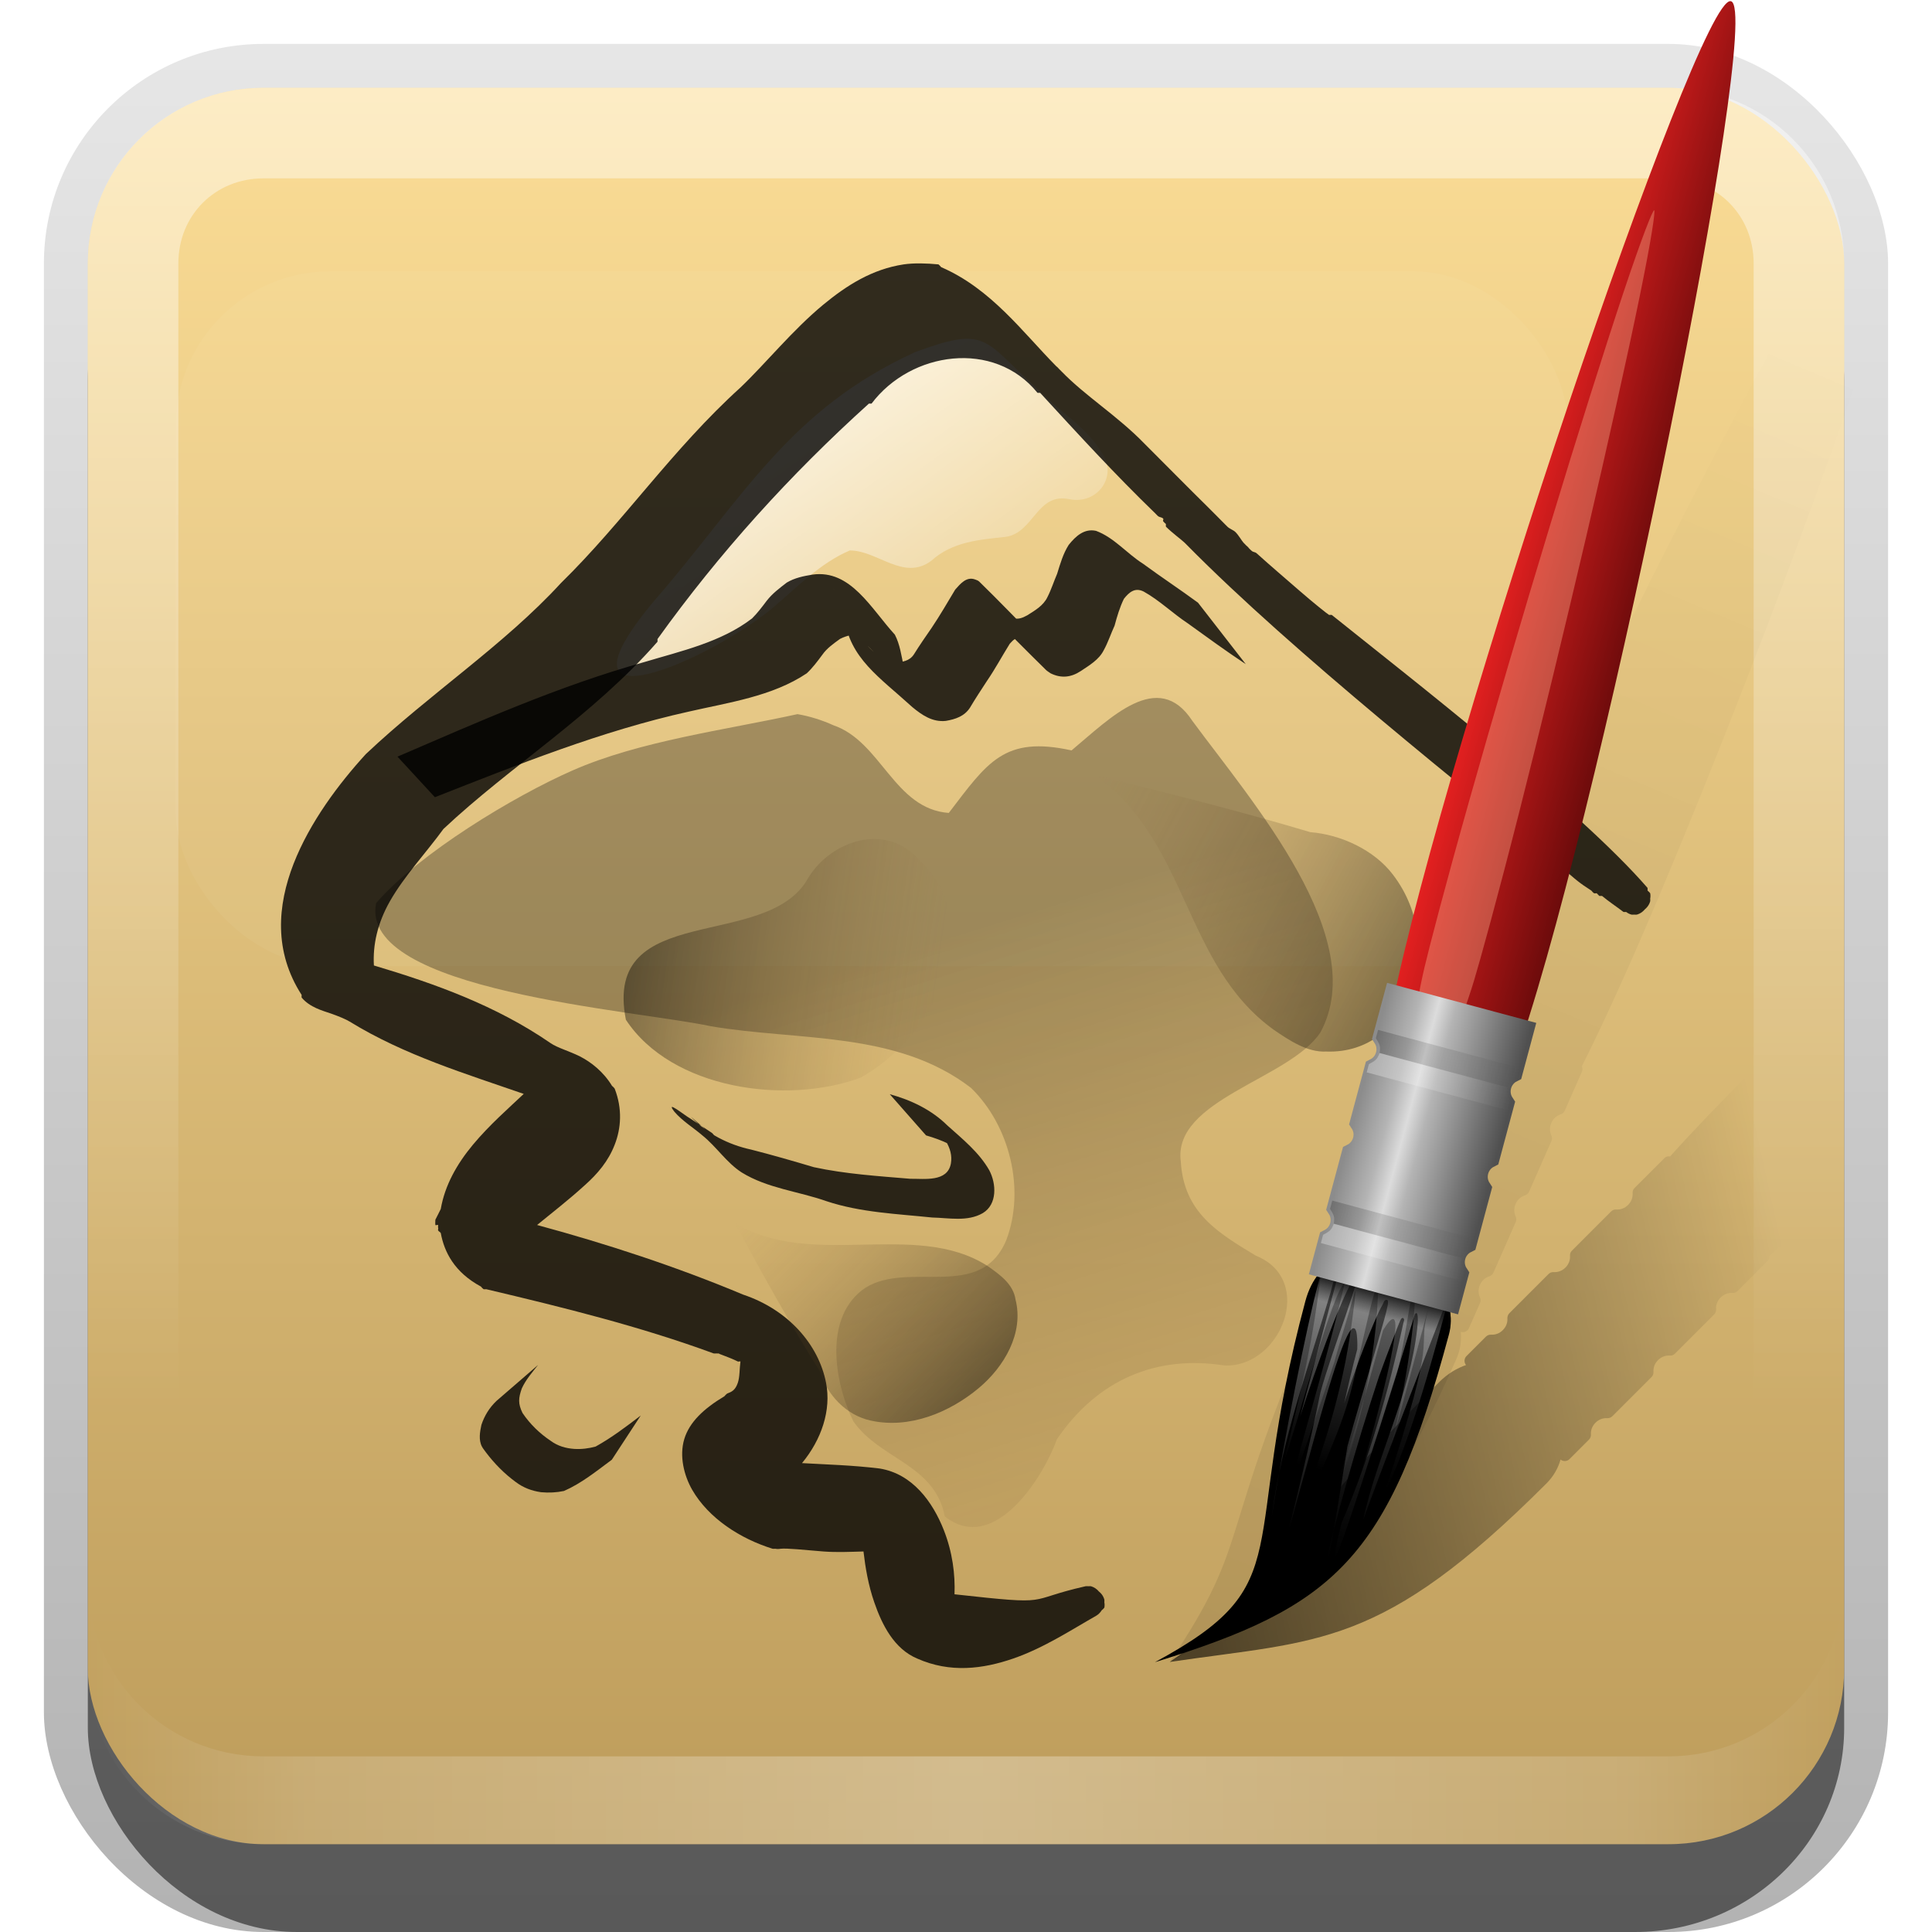 <?xml version="1.0" encoding="UTF-8" standalone="no"?>
<!-- Created with Inkscape (http://www.inkscape.org/) -->

<svg
   xmlns:dc="http://purl.org/dc/elements/1.1/"
   xmlns:cc="http://creativecommons.org/ns#"
   xmlns:rdf="http://www.w3.org/1999/02/22-rdf-syntax-ns#"
   xmlns:svg="http://www.w3.org/2000/svg"
   xmlns="http://www.w3.org/2000/svg"
   xmlns:xlink="http://www.w3.org/1999/xlink"
   xmlns:sodipodi="http://sodipodi.sourceforge.net/DTD/sodipodi-0.dtd"
   xmlns:inkscape="http://www.inkscape.org/namespaces/inkscape"
   width="22"
   height="22"
   id="svg2"
   sodipodi:version="0.32"
   inkscape:version="0.48.0 r9654"
   version="1.0"
   sodipodi:docname="inkscape.svg"
   inkscape:output_extension="org.inkscape.output.svg.inkscape"
   style="display:inline">
  <defs
     id="defs4">
    <linearGradient
       inkscape:collect="always"
       id="linearGradient3327">
      <stop
         style="stop-color:#000000;stop-opacity:1;"
         offset="0"
         id="stop3330" />
      <stop
         style="stop-color:#000000;stop-opacity:0;"
         offset="1"
         id="stop3333" />
    </linearGradient>
    <linearGradient
       inkscape:collect="always"
       xlink:href="#linearGradient3327"
       id="linearGradient3335"
       x1="11.375"
       y1="22"
       x2="11.375"
       y2="-9.817"
       gradientUnits="userSpaceOnUse" />
    <linearGradient
       inkscape:collect="always"
       xlink:href="#ButtonColor"
       id="linearGradient3181"
       x1="-3.061"
       y1="27.258"
       x2="-3.061"
       y2="7.254"
       gradientUnits="userSpaceOnUse"
       gradientTransform="translate(11.119,-6.258)" />
    <filter
       inkscape:collect="always"
       id="filter8716"
       x="-0.27"
       width="1.54"
       y="-0.541"
       height="2.081">
      <feGaussianBlur
         inkscape:collect="always"
         stdDeviation="2.021"
         id="feGaussianBlur8718" />
    </filter>
    <filter
       inkscape:collect="always"
       id="filter3751">
      <feGaussianBlur
         inkscape:collect="always"
         stdDeviation="0.794"
         id="feGaussianBlur3753" />
    </filter>
    <linearGradient
       id="linearGradient3433">
      <stop
         id="stop3435"
         offset="0"
         style="stop-color:#8b8b8b;stop-opacity:1;" />
      <stop
         style="stop-color:#a1a1a1;stop-opacity:1;"
         offset="0.219"
         id="stop3437" />
      <stop
         style="stop-color:#cdcdcd;stop-opacity:1;"
         offset="0.35"
         id="stop3439" />
      <stop
         id="stop3441"
         offset="0.472"
         style="stop-color:#9b9b9b;stop-opacity:1;" />
      <stop
         id="stop3443"
         offset="1"
         style="stop-color:#1f1f1f;stop-opacity:1;" />
    </linearGradient>
    <linearGradient
       id="linearGradient3411">
      <stop
         style="stop-color:#8c8c8c;stop-opacity:1;"
         offset="0"
         id="stop3413" />
      <stop
         id="stop3423"
         offset="0.219"
         style="stop-color:#b4b4b4;stop-opacity:1;" />
      <stop
         id="stop3419"
         offset="0.35"
         style="stop-color:#dcdcdc;stop-opacity:1;" />
      <stop
         style="stop-color:#b4b4b4;stop-opacity:1;"
         offset="0.472"
         id="stop3421" />
      <stop
         style="stop-color:#505050;stop-opacity:1;"
         offset="1"
         id="stop3415" />
    </linearGradient>
    <filter
       inkscape:collect="always"
       id="filter3526"
       x="-0.664"
       width="2.327"
       y="-0.038"
       height="1.076">
      <feGaussianBlur
         inkscape:collect="always"
         stdDeviation="0.988"
         id="feGaussianBlur3528" />
    </filter>
    <linearGradient
       id="linearGradient3509">
      <stop
         style="stop-color:#ad1616;stop-opacity:1;"
         offset="0"
         id="stop3511" />
      <stop
         style="stop-color:#4d0a0a;stop-opacity:1;"
         offset="1"
         id="stop3513" />
    </linearGradient>
    <linearGradient
       id="linearGradient3501">
      <stop
         style="stop-color:#e32020;stop-opacity:1;"
         offset="0"
         id="stop3503" />
      <stop
         style="stop-color:#6c0b0b;stop-opacity:1;"
         offset="1"
         id="stop3505" />
    </linearGradient>
    <linearGradient
       id="BlackTransparent"
       gradientUnits="userSpaceOnUse">
      <stop
         style="stop-color:black;stop-opacity:1"
         offset="0"
         id="stop12" />
      <stop
         style="stop-color:black;stop-opacity:0"
         offset="1"
         id="stop14" />
    </linearGradient>
    <linearGradient
       inkscape:collect="always"
       id="linearGradient3674">
      <stop
         style="stop-color:#000000;stop-opacity:1;"
         offset="0"
         id="stop3676" />
      <stop
         style="stop-color:#000000;stop-opacity:0;"
         offset="1"
         id="stop3678" />
    </linearGradient>
    <linearGradient
       inkscape:collect="always"
       id="linearGradient3581">
      <stop
         style="stop-color:#ffffff;stop-opacity:1;"
         offset="0"
         id="stop3583" />
      <stop
         style="stop-color:#ffffff;stop-opacity:0;"
         offset="1"
         id="stop3585" />
    </linearGradient>
    <linearGradient
       id="linearGradient3599">
      <stop
         style="stop-color:#000000;stop-opacity:0.42;"
         offset="0"
         id="stop3601" />
      <stop
         style="stop-color:#98713b;stop-opacity:0;"
         offset="1"
         id="stop3603" />
    </linearGradient>
    <inkscape:perspective
       sodipodi:type="inkscape:persp3d"
       inkscape:vp_x="0 : 11 : 1"
       inkscape:vp_y="0 : 1000 : 0"
       inkscape:vp_z="22 : 11 : 1"
       inkscape:persp3d-origin="11 : 7.3333333 : 1"
       id="perspective2531" />
    <linearGradient
       id="ButtonShadow"
       gradientTransform="scale(0.988,1.012)"
       x1="9.355"
       y1="21.743"
       x2="9.355"
       y2="0.494"
       gradientUnits="userSpaceOnUse">
      <stop
         id="stop3277"
         offset="0"
         style="stop-color:#000000;stop-opacity:0.706;" />
      <stop
         id="stop3279"
         offset="1"
         style="stop-color:#000000;stop-opacity:0.157;" />
    </linearGradient>
    <linearGradient
       inkscape:collect="always"
       id="linearGradient3232">
      <stop
         style="stop-color:#000000;stop-opacity:1;"
         offset="0"
         id="stop3234" />
      <stop
         style="stop-color:#000000;stop-opacity:0;"
         offset="1"
         id="stop3236" />
    </linearGradient>
    <linearGradient
       gradientUnits="userSpaceOnUse"
       y2="-6"
       x2="11"
       y1="14.806"
       x1="11"
       id="linearGradient3221"
       xlink:href="#linearGradient3232"
       inkscape:collect="always" />
    <linearGradient
       id="ButtonColor"
       x1="10.32"
       y1="21"
       x2="10.32"
       y2="0.999"
       gradientUnits="userSpaceOnUse">
      <stop
         style="stop-color:#bd9c5b;stop-opacity:1;"
         offset="0"
         id="stop3189" />
      <stop
         style="stop-color:#fbdd96;stop-opacity:1;"
         offset="1"
         id="stop3191" />
    </linearGradient>
    <linearGradient
       inkscape:collect="always"
       xlink:href="#linearGradient3599"
       id="linearGradient4082"
       gradientUnits="userSpaceOnUse"
       gradientTransform="matrix(8.4968076e-2,0.176,0.195,-3.6382269e-2,-7.803,3.221)"
       x1="62.75"
       y1="96.263"
       x2="49"
       y2="82.75" />
    <linearGradient
       inkscape:collect="always"
       xlink:href="#linearGradient3599"
       id="linearGradient4085"
       gradientUnits="userSpaceOnUse"
       gradientTransform="matrix(0.169,0,0,0.169,8.3343271e-2,-6.2926666e-2)"
       x1="62.75"
       y1="96.263"
       x2="49"
       y2="82.75" />
    <linearGradient
       inkscape:collect="always"
       xlink:href="#linearGradient3581"
       id="linearGradient4092"
       gradientUnits="userSpaceOnUse"
       gradientTransform="matrix(0.169,0,0,0.169,8.3343271e-2,-6.2926666e-2)"
       x1="59.71"
       y1="23.205"
       x2="74.153"
       y2="43.248" />
    <linearGradient
       inkscape:collect="always"
       xlink:href="#linearGradient3599"
       id="linearGradient4095"
       gradientUnits="userSpaceOnUse"
       gradientTransform="matrix(0.169,0,0,0.169,8.3343271e-2,-6.2926666e-2)"
       x1="41.531"
       y1="65.389"
       x2="62.394"
       y2="68.389" />
    <linearGradient
       inkscape:collect="always"
       xlink:href="#linearGradient3599"
       id="linearGradient4098"
       gradientUnits="userSpaceOnUse"
       gradientTransform="matrix(0.169,0,0,0.169,8.3343271e-2,-6.2926666e-2)"
       x1="66.3"
       y1="62.345"
       x2="83.324"
       y2="117.095" />
    <linearGradient
       inkscape:collect="always"
       xlink:href="#linearGradient3674"
       id="linearGradient4186"
       gradientUnits="userSpaceOnUse"
       gradientTransform="matrix(0.168,0,0,0.168,1.111,8.902594e-2)"
       x1="72.68"
       y1="102.19"
       x2="116.207"
       y2="92.561" />
    <linearGradient
       inkscape:collect="always"
       xlink:href="#linearGradient3674"
       id="linearGradient4188"
       gradientUnits="userSpaceOnUse"
       gradientTransform="matrix(0.932,-0.362,0.362,0.932,-140.652,-14.052)"
       x1="76.053"
       y1="111.085"
       x2="142.942"
       y2="41.882" />
    <linearGradient
       inkscape:collect="always"
       xlink:href="#linearGradient3581"
       id="linearGradient4190"
       gradientUnits="userSpaceOnUse"
       gradientTransform="matrix(1,0,0,1.116,6.25e-2,-9.999)"
       x1="144.826"
       y1="95.799"
       x2="144.826"
       y2="108.343" />
    <linearGradient
       inkscape:collect="always"
       xlink:href="#linearGradient3581"
       id="linearGradient4192"
       gradientUnits="userSpaceOnUse"
       gradientTransform="matrix(-1,0,0,1.116,289.714,-9.999)"
       x1="144.826"
       y1="95.799"
       x2="144.826"
       y2="108.343" />
    <linearGradient
       inkscape:collect="always"
       xlink:href="#BlackTransparent"
       id="linearGradient4194"
       gradientUnits="userSpaceOnUse"
       x1="144.873"
       y1="97.697"
       x2="144.873"
       y2="99.775" />
    <linearGradient
       inkscape:collect="always"
       xlink:href="#linearGradient3501"
       id="linearGradient4196"
       gradientUnits="userSpaceOnUse"
       x1="131.291"
       y1="77.089"
       x2="153.85"
       y2="77.089" />
    <linearGradient
       inkscape:collect="always"
       xlink:href="#linearGradient3411"
       id="linearGradient4200"
       gradientUnits="userSpaceOnUse"
       x1="140"
       y1="88"
       x2="150"
       y2="88" />
    <linearGradient
       inkscape:collect="always"
       xlink:href="#linearGradient3411"
       id="linearGradient4202"
       gradientUnits="userSpaceOnUse"
       x1="140"
       y1="88"
       x2="150"
       y2="88" />
    <linearGradient
       inkscape:collect="always"
       xlink:href="#BlackTransparent"
       id="linearGradient4212"
       gradientUnits="userSpaceOnUse"
       gradientTransform="matrix(1.247,0,0,1,-35.862,0)"
       x1="141"
       y1="81.75"
       x2="149"
       y2="81.75" />
    <linearGradient
       inkscape:collect="always"
       xlink:href="#linearGradient3581"
       id="linearGradient4214"
       gradientUnits="userSpaceOnUse"
       gradientTransform="matrix(1.247,0,0,-1,-35.862,164.984)"
       x1="141"
       y1="81.75"
       x2="149"
       y2="81.75" />
    <linearGradient
       inkscape:collect="always"
       xlink:href="#linearGradient3501"
       id="linearGradient4249"
       gradientUnits="userSpaceOnUse"
       x1="131.291"
       y1="77.089"
       x2="153.85"
       y2="77.089" />
    <linearGradient
       inkscape:collect="always"
       xlink:href="#ButtonShadow"
       id="linearGradient13993"
       gradientUnits="userSpaceOnUse"
       gradientTransform="scale(0.988,1.012)"
       x1="9.355"
       y1="21.743"
       x2="9.355"
       y2="0.494" />
    <linearGradient
       y2="16"
       x2="10"
       y1="1"
       x1="10"
       gradientUnits="userSpaceOnUse"
       id="linearGradient3078"
       xlink:href="#linearGradient3823"
       inkscape:collect="always"
       gradientTransform="translate(1,-1)" />
    <linearGradient
       id="linearGradient3823">
      <stop
         id="stop3825"
         offset="0"
         style="stop-color:#ffffff;stop-opacity:1;" />
      <stop
         id="stop3829"
         offset="1"
         style="stop-color:#ffffff;stop-opacity:0;" />
    </linearGradient>
    <linearGradient
       inkscape:collect="always"
       xlink:href="#linearGradient3831"
       id="linearGradient3845"
       x1="11"
       y1="19.5"
       x2="21"
       y2="19.5"
       gradientUnits="userSpaceOnUse"
       spreadMethod="reflect" />
    <linearGradient
       id="linearGradient3831">
      <stop
         style="stop-color:#ffffff;stop-opacity:1;"
         offset="0"
         id="stop3833" />
      <stop
         id="stop3821"
         offset="0.75"
         style="stop-color:#ffffff;stop-opacity:0.498;" />
      <stop
         style="stop-color:#ffffff;stop-opacity:0;"
         offset="1"
         id="stop3835" />
    </linearGradient>
    <linearGradient
       y2="16"
       x2="10"
       y1="1"
       x1="10"
       gradientUnits="userSpaceOnUse"
       id="linearGradient3915"
       xlink:href="#linearGradient3823"
       inkscape:collect="always" />
  </defs>
  <sodipodi:namedview
     id="base"
     pagecolor="#ffffff"
     bordercolor="#e7e7e7"
     borderopacity="1"
     inkscape:pageopacity="0.0"
     inkscape:pageshadow="2"
     inkscape:zoom="26.479794"
     inkscape:cx="6.0654148"
     inkscape:cy="8.2361556"
     inkscape:document-units="px"
     inkscape:current-layer="layer1"
     showgrid="true"
     inkscape:showpageshadow="false"
     showguides="false"
     inkscape:guide-bbox="true"
     inkscape:window-width="1920"
     inkscape:window-height="1026"
     inkscape:window-x="0"
     inkscape:window-y="25"
     inkscape:window-maximized="1">
    <sodipodi:guide
       orientation="1,0"
       position="0,112"
       id="guide2383" />
    <sodipodi:guide
       orientation="0,1"
       position="26.278,128"
       id="guide2385" />
    <sodipodi:guide
       orientation="1,0"
       position="128,54.082"
       id="guide2387" />
    <sodipodi:guide
       orientation="0,1"
       position="78.156,0"
       id="guide2389" />
    <sodipodi:guide
       orientation="0,1"
       position="60.864,64.085"
       id="guide2391" />
    <inkscape:grid
       type="xygrid"
       id="grid3672"
       visible="true"
       enabled="true" />
  </sodipodi:namedview>
  <g
     inkscape:label="Button"
     inkscape:groupmode="layer"
     id="layer1">
    <g
       style="display:inline"
       id="g3337">
      <rect
         ry="2.5"
         rx="2.5"
         y="0.5"
         x="0.5"
         height="21.5"
         width="21"
         id="rect3371"
         style="opacity:0.3;fill:url(#linearGradient3335);fill-opacity:1;stroke:none;stroke-width:1;stroke-linecap:round;stroke-linejoin:miter;stroke-miterlimit:4;stroke-dasharray:none;stroke-opacity:1;display:inline" />
      <rect
         style="opacity:0.5;fill:#000000;fill-opacity:1;stroke:none;stroke-width:1;stroke-linecap:round;stroke-linejoin:miter;stroke-miterlimit:4;stroke-dasharray:none;stroke-opacity:1;display:inline"
         id="rect2553"
         width="20"
         height="20"
         x="1"
         y="2"
         rx="2.381"
         ry="2.326" />
    </g>
    <rect
       style="opacity:1;fill:url(#linearGradient3181);fill-opacity:1;fill-rule:evenodd;stroke:none;stroke-width:0.25;stroke-linecap:round;stroke-linejoin:miter;stroke-miterlimit:4;stroke-dasharray:none;stroke-dashoffset:0;stroke-opacity:1;display:inline"
       id="rect3173"
       width="20"
       height="20"
       x="1"
       y="1"
       rx="2"
       ry="2" />
    <rect
       style="opacity:0.2;fill:#ffffff;fill-opacity:1;stroke:none;stroke-width:1;stroke-linecap:butt;stroke-linejoin:round;stroke-miterlimit:4;stroke-dasharray:none;stroke-dashoffset:0;stroke-opacity:1;display:inline;filter:url(#filter8716)"
       id="rect3200"
       width="17.976"
       height="8.971"
       x="2"
       y="1.98"
       rx="2"
       ry="2"
       transform="matrix(0.882,0,0,0.882,0.236,1.343)" />
    <path
       style="opacity:0.45;fill:url(#linearGradient3915);fill-opacity:1;fill-rule:evenodd;stroke:none;display:inline"
       d="M 3,1 C 1.892,1 1,1.892 1,3 l 0,16 c 0,1.108 0.892,2 2,2 l 16,0 c 1.108,0 2,-0.892 2,-2 L 21,3 C 21,1.892 20.108,1 19,1 L 3,1 z m 0,1.031 16,0 c 0.55,0 0.969,0.419 0.969,0.969 l 0,16 c 0,0.55 -0.419,0.969 -0.969,0.969 l -16,0 C 2.45,19.969 2.031,19.55 2.031,19 l 0,-16 C 2.031,2.45 2.45,2.031 3,2.031 z"
       id="rect3050"
       inkscape:connector-curvature="0" />
    <path
       id="path3235"
       d="M 3,21 C 1.892,21 1,20.108 1,19 l 0,-1 c 0,1.108 0.892,2 2,2 l 16,0 c 1.108,0 2,-0.892 2,-2 l 0,1 c 0,1.108 -0.892,2 -2,2 L 3,21 z"
       style="opacity:0.3;fill:url(#linearGradient3845);fill-opacity:1;fill-rule:evenodd;stroke:none;display:inline"
       inkscape:connector-curvature="0" />
  </g>
  <g
     inkscape:groupmode="layer"
     id="layer2"
     inkscape:label="Ink"
     sodipodi:insensitive="true">
    <path
       style="opacity:0.7;fill:url(#linearGradient4098);fill-opacity:1;fill-rule:evenodd;stroke:none;stroke-width:1px;stroke-linecap:butt;stroke-linejoin:miter;stroke-opacity:1;display:inline"
       d="M 9.081,8.132 C 8.259,8.313 7.286,8.436 6.518,8.774 C 5.855,9.065 4.771,9.718 4.283,10.284 C 4.084,11.284 7.228,11.5 8.095,11.686 C 9.089,11.856 10.213,11.736 11.058,12.389 C 11.499,12.818 11.678,13.547 11.458,14.123 C 11.165,14.82 10.363,14.354 9.859,14.661 C 9.373,14.984 9.498,15.732 9.716,16.183 C 10.021,16.622 10.642,16.671 10.759,17.268 C 11.328,17.717 11.892,16.798 12.035,16.389 C 12.501,15.706 13.17,15.428 13.944,15.549 C 14.586,15.575 14.985,14.574 14.301,14.299 C 13.871,14.039 13.481,13.81 13.446,13.228 C 13.35,12.519 14.69,12.288 15.037,11.754 C 15.614,10.682 14.253,9.126 13.577,8.208 C 13.187,7.612 12.645,8.175 12.202,8.545 C 11.433,8.376 11.245,8.681 10.804,9.257 C 10.183,9.212 10.036,8.446 9.491,8.259 C 9.36,8.2 9.222,8.156 9.081,8.132 z"
       id="path3589"
       sodipodi:nodetypes="csccccccccccccccccc" />
    <path
       style="fill:url(#linearGradient4095);fill-opacity:1;fill-rule:evenodd;stroke:none;stroke-width:1px;stroke-linecap:butt;stroke-linejoin:miter;stroke-opacity:1;display:inline"
       d="M 9.207,9.991 C 8.749,10.844 6.858,10.242 7.127,11.612 C 7.649,12.405 8.952,12.583 9.796,12.273 C 10.629,11.818 11.28,10.553 10.458,9.782 C 10.087,9.369 9.472,9.565 9.207,9.991 z"
       id="path3611" />
    <path
       style="opacity:0.7;fill:url(#linearGradient4092);fill-opacity:1;fill-rule:evenodd;stroke:none;stroke-width:1px;stroke-linecap:butt;stroke-linejoin:miter;stroke-opacity:1;display:inline"
       d="M 10.427,4.007 C 8.976,4.667 8.455,5.685 7.459,6.83 C 6.171,8.365 8.09,7.516 8.808,6.915 C 9.083,6.682 9.34,6.412 9.677,6.268 C 9.995,6.268 10.291,6.623 10.607,6.384 C 10.847,6.167 11.152,6.146 11.454,6.113 C 11.776,6.064 11.805,5.604 12.181,5.685 C 12.502,5.749 12.74,5.412 12.538,5.141 C 12.354,4.845 12.039,4.668 11.802,4.419 C 11.196,3.867 11.243,3.707 10.427,4.007 z"
       id="path3555"
       sodipodi:nodetypes="cccccccccc" />
    <path
       sodipodi:type="inkscape:offset"
       inkscape:radius="0.18700196"
       inkscape:original="M 10.65625 3 C 9.6982315 2.903166 9.1137858 3.790054 8.5 4.375 C 7.7287756 5.0732445 7.1464087 5.9320613 6.40625 6.65625 C 5.7207155 7.4029904 4.8571594 7.9648986 4.125 8.65625 C 3.5078016 9.3323425 2.8228564 10.344905 3.40625 11.25 C 3.5346395 11.402316 3.7468502 11.401969 3.90625 11.5 C 4.5488599 11.895204 5.3156435 12.085195 6.03125 12.34375 C 6.0310558 12.425141 6.1038387 12.493251 6.03125 12.5625 C 5.6736833 12.904819 5.0464634 13.45694 5.03125 13.96875 C 4.9944312 13.973953 4.9937716 13.969183 5.03125 14.03125 C 5.0463353 14.235607 5.1270534 14.42613 5.4375 14.59375 C 6.33967 14.80626 7.2531597 15.023885 8.125 15.34375 C 8.391076 15.331183 9.3354652 16.055927 8.875 15.65625 C 8.3805801 14.918855 8.7598766 16.004922 8.28125 16.1875 C 7.4262649 16.698478 8.1382051 17.415302 8.8125 17.625 C 9.0501065 17.598555 9.6478927 17.704411 9.96875 17.65625 C 9.9939636 18.076588 10.126517 18.748737 10.5 18.90625 C 11.164931 19.202191 11.868206 18.759811 12.4375 18.4375 C 11.719401 18.599958 12.073529 18.670925 10.8125 18.53125 C 10.740767 18.51538 10.741947 18.509418 10.6875 18.5 C 10.76689 18.088856 10.551254 17.157059 9.96875 17.0625 C 9.5217138 17.008681 9.0947385 17.018132 8.65625 16.96875 C 9.544874 16.449957 9.2681034 15.341113 8.34375 15.03125 C 7.4604644 14.660835 6.5262232 14.358358 5.59375 14.125 C 6.0062601 13.621225 7.0292123 13.302542 6.71875 12.5 C 6.5690055 12.252303 6.2817353 12.213506 6.0625 12.0625 C 5.4229081 11.62196 4.6532384 11.376608 3.90625 11.15625 C 3.7629757 10.473405 4.3689493 9.8055275 4.75 9.28125 C 5.5523065 8.5213588 6.5170292 7.9331811 7.25 7.09375 C 7.9788061 6.0775037 8.820392 5.1512789 9.75 4.3125 C 10.277975 3.6107538 11.412369 3.4610516 12 4.1875 C 11.980208 4.1660135 11.957275 4.1465003 11.9375 4.125 C 11.531192 3.7142789 11.178444 3.2268193 10.65625 3 z M 12 4.1875 C 12.435593 4.6603917 12.881265 5.1470828 13.34375 5.59375 C 13.351626 5.6024567 13.367007 5.6162367 13.375 5.625 C 13.619942 5.8693724 13.937704 6.1740388 13.5 5.75 C 14.6844 7.0096525 16.919474 8.7400485 18.1875 9.78125 C 18.754326 10.280312 18.187956 9.7362333 18.125 9.65625 C 18.359086 9.8352463 18.578414 10.039754 18.8125 10.21875 C 18.044562 9.3315234 16.066453 7.7929646 15.15625 7.0625 C 14.892679 6.9096159 13.446411 5.5141131 14.15625 6.21875 C 14.160989 6.1909995 13.39984 5.4599446 12.96875 5.03125 C 12.674827 4.7275613 12.303788 4.4997306 12 4.1875 z "
       style="opacity:0.8;fill:#000000;fill-opacity:1;fill-rule:nonzero;stroke:none;stroke-width:1px;stroke-linecap:butt;stroke-linejoin:miter;stroke-opacity:1;display:inline"
       id="path4100"
       d="M 10.281,2.812 C 9.912,2.868 9.616,3.057 9.344,3.281 C 8.981,3.581 8.669,3.97 8.375,4.25 C 7.582,4.968 7.004,5.824 6.281,6.531 C 5.617,7.255 4.749,7.824 4,8.531 C 3.683,8.878 3.346,9.326 3.156,9.812 C 2.967,10.299 2.923,10.836 3.25,11.344 C 3.249,11.354 3.249,11.365 3.25,11.375 C 3.347,11.49 3.495,11.528 3.594,11.562 C 3.692,11.597 3.764,11.627 3.812,11.656 C 4.451,12.049 5.172,12.266 5.844,12.5 C 5.673,12.662 5.445,12.86 5.25,13.094 C 5.064,13.318 4.923,13.566 4.875,13.844 C 4.874,13.844 4.844,13.906 4.844,13.906 C 4.843,13.907 4.813,13.968 4.812,13.969 C 4.812,13.97 4.809,14.019 4.812,14.031 C 4.814,14.038 4.842,14.026 4.844,14.031 C 4.845,14.036 4.842,14.059 4.844,14.062 C 4.85,14.077 4.839,14.086 4.844,14.094 C 4.852,14.109 4.866,14.11 4.875,14.125 C 4.916,14.347 5.034,14.583 5.344,14.75 C 5.353,14.762 5.363,14.772 5.375,14.781 C 5.385,14.782 5.396,14.782 5.406,14.781 C 6.308,14.994 7.205,15.216 8.062,15.531 C 8.073,15.532 8.083,15.532 8.094,15.531 C 8.104,15.532 8.115,15.532 8.125,15.531 C 8.102,15.532 8.234,15.57 8.344,15.625 C 8.351,15.629 8.367,15.621 8.375,15.625 C 8.363,15.712 8.368,15.805 8.344,15.875 C 8.314,15.962 8.273,15.979 8.219,16 C 8.207,16.009 8.197,16.02 8.188,16.031 C 7.947,16.175 7.779,16.333 7.719,16.531 C 7.659,16.73 7.716,16.958 7.812,17.125 C 8.005,17.458 8.373,17.695 8.75,17.812 C 8.76,17.813 8.771,17.813 8.781,17.812 C 8.802,17.816 8.823,17.816 8.844,17.812 C 8.918,17.804 9.123,17.826 9.344,17.844 C 9.502,17.856 9.66,17.848 9.812,17.844 C 9.834,18.033 9.868,18.236 9.938,18.438 C 10.029,18.702 10.17,18.981 10.438,19.094 C 10.824,19.266 11.206,19.217 11.562,19.094 C 11.919,18.971 12.25,18.753 12.531,18.594 C 12.557,18.578 12.578,18.557 12.594,18.531 C 12.605,18.522 12.616,18.512 12.625,18.5 C 12.629,18.479 12.629,18.458 12.625,18.438 C 12.626,18.427 12.626,18.417 12.625,18.406 C 12.619,18.384 12.608,18.362 12.594,18.344 C 12.585,18.332 12.574,18.322 12.562,18.312 C 12.538,18.283 12.506,18.261 12.469,18.25 C 12.458,18.249 12.448,18.249 12.438,18.25 C 12.427,18.249 12.417,18.249 12.406,18.25 C 11.676,18.415 12.06,18.475 10.875,18.344 C 10.884,18.112 10.852,17.853 10.75,17.594 C 10.62,17.264 10.384,16.937 10,16.875 C 9.68,16.836 9.39,16.829 9.094,16.812 C 9.322,16.536 9.437,16.194 9.375,15.875 C 9.287,15.422 8.927,15.018 8.406,14.844 C 7.631,14.519 6.816,14.252 6,14.031 C 6.179,13.884 6.362,13.744 6.562,13.562 C 6.708,13.431 6.832,13.285 6.906,13.094 C 6.981,12.903 6.998,12.674 6.906,12.438 C 6.897,12.426 6.887,12.415 6.875,12.406 C 6.775,12.241 6.63,12.128 6.5,12.062 C 6.37,11.997 6.241,11.964 6.156,11.906 C 5.522,11.469 4.806,11.212 4.094,11 C 4.08,10.759 4.136,10.506 4.281,10.25 C 4.451,9.952 4.71,9.676 4.906,9.406 C 5.686,8.672 6.654,8.08 7.406,7.219 C 7.407,7.208 7.407,7.198 7.406,7.188 C 8.127,6.183 8.955,5.268 9.875,4.438 C 9.885,4.438 9.896,4.438 9.906,4.438 C 10.365,3.828 11.338,3.687 11.844,4.312 L 11.875,4.312 C 12.31,4.785 12.751,5.267 13.219,5.719 C 13.242,5.744 13.257,5.757 13.25,5.75 C 13.269,5.768 13.294,5.762 13.312,5.781 C 13.319,5.788 13.306,5.806 13.312,5.812 C 13.322,5.824 13.332,5.835 13.344,5.844 C 13.343,5.854 13.343,5.865 13.344,5.875 C 13.424,5.954 13.526,6.027 13.562,6.062 C 13.572,6.072 13.584,6.084 13.594,6.094 C 14.834,7.351 16.865,8.954 18.062,9.938 C 18.205,10.063 18.26,10.088 18.312,10.125 C 18.319,10.13 18.33,10.149 18.344,10.156 C 18.351,10.16 18.374,10.156 18.375,10.156 C 18.375,10.156 18.406,10.187 18.406,10.188 C 18.406,10.188 18.428,10.188 18.438,10.188 C 18.518,10.255 18.602,10.309 18.688,10.375 C 18.698,10.376 18.708,10.376 18.719,10.375 C 18.737,10.389 18.759,10.4 18.781,10.406 C 18.792,10.407 18.802,10.407 18.812,10.406 C 18.823,10.407 18.833,10.407 18.844,10.406 C 18.866,10.4 18.888,10.389 18.906,10.375 C 18.918,10.366 18.928,10.355 18.938,10.344 C 18.949,10.335 18.96,10.324 18.969,10.312 C 18.983,10.294 18.994,10.273 19,10.25 C 19.001,10.24 19.001,10.229 19,10.219 C 19.004,10.198 19.004,10.177 19,10.156 C 18.991,10.145 18.98,10.134 18.969,10.125 C 18.97,10.115 18.97,10.104 18.969,10.094 C 18.167,9.167 16.188,7.634 15.281,6.906 C 15.271,6.905 15.26,6.905 15.25,6.906 C 15.227,6.893 15.066,6.764 14.906,6.625 C 14.747,6.486 14.559,6.327 14.406,6.188 C 14.383,6.167 14.365,6.176 14.344,6.156 C 14.343,6.155 14.317,6.132 14.312,6.125 C 14.304,6.111 14.287,6.101 14.281,6.094 C 14.27,6.08 14.262,6.076 14.25,6.062 C 14.226,6.035 14.196,5.978 14.156,5.938 C 14.135,5.916 14.087,5.9 14.062,5.875 C 14.057,5.871 14.031,5.844 14.031,5.844 C 13.969,5.782 13.921,5.732 13.844,5.656 C 13.6,5.416 13.308,5.119 13.094,4.906 C 12.778,4.58 12.407,4.353 12.125,4.062 C 12.11,4.046 12.104,4.041 12.094,4.031 C 12.085,4.02 12.074,4.009 12.062,4 C 11.67,3.603 11.303,3.097 10.719,2.844 C 10.71,2.832 10.699,2.822 10.688,2.812 C 10.553,2.799 10.404,2.794 10.281,2.812 z"
       transform="matrix(0.975,0,0,0.975,0.266,0.269)" />
    <path
       style="opacity:0.8;fill:#000000;fill-opacity:1;fill-rule:nonzero;stroke:none;stroke-width:1px;stroke-linecap:butt;stroke-linejoin:miter;stroke-opacity:1;display:inline"
       id="path3459"
       d="M 14.186,7.563 C 13.961,7.414 13.743,7.255 13.524,7.097 C 13.353,6.984 13.203,6.836 13.023,6.736 C 12.924,6.687 12.859,6.742 12.798,6.819 C 12.751,6.915 12.72,7.02 12.692,7.124 C 12.649,7.217 12.618,7.315 12.568,7.405 C 12.514,7.513 12.403,7.577 12.306,7.642 C 12.195,7.715 12.082,7.726 11.963,7.667 C 11.946,7.654 11.926,7.644 11.911,7.629 C 11.689,7.411 11.47,7.191 11.253,6.968 C 11.214,6.928 11.209,6.901 11.179,6.855 C 11.159,6.826 11.122,6.784 11.099,6.758 C 11.288,6.949 11.478,7.141 11.667,7.332 C 11.644,7.315 11.609,7.268 11.575,7.272 C 11.544,7.275 11.515,7.314 11.498,7.331 C 11.41,7.472 11.332,7.618 11.238,7.755 C 11.172,7.856 11.106,7.956 11.045,8.059 C 10.981,8.157 10.88,8.19 10.77,8.209 C 10.619,8.225 10.5,8.144 10.389,8.052 C 10.011,7.707 9.676,7.498 9.613,7.028 C 9.583,6.909 9.58,6.787 9.485,6.7 C 9.677,6.895 9.87,7.088 10.06,7.285 C 10.072,7.296 10.036,7.264 10.022,7.255 C 9.964,7.22 9.895,7.211 9.829,7.21 C 9.739,7.219 9.648,7.233 9.566,7.275 C 9.493,7.328 9.416,7.381 9.364,7.456 C 9.309,7.53 9.255,7.603 9.187,7.667 C 8.796,7.93 8.293,8 7.844,8.103 C 6.847,8.324 5.899,8.706 4.952,9.078 L 4.526,8.616 C 5.447,8.22 6.367,7.809 7.337,7.539 C 7.756,7.413 8.21,7.314 8.564,7.042 C 8.626,6.98 8.678,6.911 8.73,6.842 C 8.794,6.759 8.877,6.697 8.959,6.634 C 9.049,6.58 9.149,6.56 9.253,6.543 C 9.687,6.483 9.919,6.931 10.19,7.227 C 10.248,7.339 10.264,7.464 10.29,7.586 C 10.373,7.981 10.828,8.284 9.874,7.348 C 9.959,7.439 10.061,7.53 10.189,7.547 C 10.274,7.538 10.357,7.529 10.407,7.451 C 10.471,7.348 10.54,7.249 10.609,7.149 C 10.704,7.008 10.789,6.86 10.877,6.714 C 10.935,6.649 11.004,6.563 11.102,6.598 C 11.119,6.604 11.137,6.61 11.15,6.622 C 11.372,6.838 11.586,7.062 11.804,7.282 C 11.842,7.333 11.876,7.387 11.917,7.437 C 11.931,7.455 11.977,7.504 11.961,7.488 C 11.783,7.315 11.167,6.704 11.433,6.966 C 11.525,7.05 11.582,7.072 11.697,7.007 C 11.784,6.952 11.881,6.897 11.927,6.8 C 11.971,6.714 12,6.621 12.038,6.533 C 12.073,6.42 12.106,6.304 12.17,6.204 C 12.248,6.107 12.346,6.015 12.481,6.045 C 12.686,6.121 12.832,6.303 13.014,6.418 C 13.221,6.57 13.435,6.711 13.642,6.863 L 14.186,7.563 z" />
    <path
       style="opacity:0.8;fill:#000000;fill-opacity:1;fill-rule:nonzero;stroke:none;stroke-width:1px;stroke-linecap:butt;stroke-linejoin:miter;stroke-opacity:1;display:inline"
       id="path3478"
       d="M 5.654,15.952 C 5.573,16.029 5.517,16.12 5.482,16.225 C 5.465,16.304 5.448,16.396 5.488,16.473 C 5.501,16.497 5.519,16.517 5.534,16.539 C 5.631,16.667 5.743,16.781 5.873,16.876 C 5.959,16.941 6.055,16.977 6.161,16.992 C 6.249,17 6.336,16.996 6.422,16.978 C 6.621,16.891 6.793,16.751 6.967,16.622 L 7.296,16.119 C 7.131,16.245 6.965,16.371 6.783,16.472 C 6.703,16.494 6.623,16.504 6.539,16.499 C 6.441,16.492 6.351,16.466 6.271,16.407 C 6.145,16.323 6.035,16.216 5.95,16.09 C 5.898,15.983 5.903,15.921 5.942,15.81 C 5.988,15.71 6.059,15.629 6.127,15.543 L 5.654,15.952 z" />
    <path
       style="opacity:0.8;fill:#000000;fill-opacity:1;fill-rule:nonzero;stroke:none;stroke-width:1px;stroke-linecap:butt;stroke-linejoin:miter;stroke-opacity:1;display:inline"
       d="M 8.109,12.902 C 8.155,12.957 8.276,13.073 8.278,13.087 C 8.142,12.962 8.008,12.835 7.867,12.716 C 8.049,12.909 8.293,13.034 8.551,13.09 C 8.791,13.151 9.03,13.22 9.268,13.291 C 9.629,13.369 9.999,13.392 10.365,13.423 C 10.526,13.421 10.789,13.463 10.828,13.249 C 10.86,13.064 10.722,12.92 10.614,12.79 C 10.758,12.918 10.895,13.054 11.039,13.182 C 10.9,13.056 10.723,12.98 10.545,12.929 C 10.407,12.772 10.27,12.616 10.132,12.46 C 10.374,12.526 10.607,12.637 10.787,12.815 C 10.96,12.97 11.149,13.122 11.265,13.326 C 11.346,13.479 11.358,13.714 11.191,13.814 C 11.016,13.915 10.805,13.868 10.614,13.864 C 10.211,13.822 9.799,13.807 9.411,13.678 C 9.09,13.565 8.739,13.532 8.446,13.351 C 8.272,13.239 8.159,13.058 7.998,12.929 C 7.892,12.838 7.772,12.767 7.68,12.66 C 7.566,12.513 7.801,12.705 7.859,12.736 C 7.942,12.791 8.026,12.846 8.109,12.902 z"
       id="path3482" />
    <path
       style="fill:url(#linearGradient4085);fill-opacity:1;fill-rule:evenodd;stroke:none;stroke-width:1px;stroke-linecap:butt;stroke-linejoin:miter;stroke-opacity:1;display:inline"
       d="M 8.363,13.919 C 8.798,14.197 9.336,14.183 9.832,14.173 C 10.31,14.165 10.829,14.147 11.247,14.417 C 11.383,14.513 11.538,14.621 11.564,14.798 C 11.661,15.181 11.434,15.564 11.148,15.804 C 10.813,16.085 10.354,16.274 9.914,16.176 C 9.634,16.115 9.417,15.882 9.334,15.613 C 8.987,15.062 8.673,14.491 8.363,13.919 z"
       id="path3669" />
    <path
       id="path3692"
       d="M 12.479,8.83 C 13.018,9.223 13.273,9.786 13.511,10.305 C 13.742,10.804 13.982,11.349 14.504,11.726 C 14.682,11.847 14.885,11.985 15.102,11.974 C 15.593,11.992 15.92,11.673 16.052,11.324 C 16.208,10.914 16.195,10.396 15.861,9.959 C 15.649,9.68 15.272,9.504 14.921,9.476 C 14.111,9.234 13.295,9.029 12.479,8.83 z"
       style="fill:url(#linearGradient4082);fill-opacity:1;fill-rule:evenodd;stroke:none;stroke-width:1px;stroke-linecap:butt;stroke-linejoin:miter;stroke-opacity:1;display:inline" />
  </g>
  <g
     inkscape:groupmode="layer"
     id="layer3"
     inkscape:label="Pencil"
     sodipodi:insensitive="true">
    <path
       sodipodi:nodetypes="cssscccsssccsssccssscccscscccsssccsssccssscccsssc"
       id="path3682"
       d="M 19.598,-42.487 C 19.043,-42.732 17.045,-39.827 14.326,-35.249 C 11.606,-30.67 8.154,-24.389 4.556,-17.493 C 0.957,-10.597 -2.745,-3.138 -5.959,3.657 C -8.949,9.978 -11.489,15.682 -13.1,19.941 C -13.231,19.976 -13.357,20.048 -13.41,20.18 L -14.569,22.811 C -14.624,22.931 -14.623,23.069 -14.565,23.188 C -14.445,23.451 -14.437,23.75 -14.565,24.042 C -14.694,24.334 -14.92,24.53 -15.195,24.618 C -15.322,24.656 -15.425,24.748 -15.477,24.87 L -16.989,28.301 C -17.044,28.422 -17.042,28.56 -16.984,28.679 C -16.864,28.941 -16.856,29.24 -16.985,29.533 C -17.114,29.825 -17.34,30.02 -17.614,30.109 C -17.741,30.146 -17.844,30.239 -17.896,30.36 L -19.408,33.792 C -19.463,33.912 -19.462,34.051 -19.404,34.17 C -19.284,34.432 -19.275,34.731 -19.404,35.023 C -19.533,35.315 -19.759,35.511 -20.034,35.599 C -20.16,35.637 -20.264,35.729 -20.315,35.851 L -21.071,37.567 C -21.162,37.777 -21.074,38.023 -20.876,38.131 C -21.375,38.556 -21.829,39.132 -22.162,39.887 C -29.291,56.066 -26.584,55.654 -32.314,64.167 C -23.357,59.072 -19.283,58.153 -12.885,43.633 C -12.611,43.012 -12.526,42.385 -12.583,41.785 C -12.37,41.858 -12.129,41.757 -12.035,41.549 L -11.279,39.833 C -11.224,39.713 -11.225,39.574 -11.283,39.455 C -11.403,39.193 -11.411,38.894 -11.283,38.602 C -11.154,38.309 -10.928,38.114 -10.653,38.025 C -10.526,37.988 -10.423,37.896 -10.371,37.774 L -8.859,34.342 C -8.804,34.222 -8.806,34.083 -8.864,33.965 C -8.984,33.702 -8.992,33.403 -8.863,33.111 C -8.734,32.819 -8.508,32.623 -8.234,32.535 C -8.107,32.497 -8.004,32.405 -7.952,32.283 L -6.44,28.852 C -6.385,28.731 -6.387,28.593 -6.444,28.474 C -6.564,28.212 -6.573,27.913 -6.444,27.62 C -6.315,27.328 -6.089,27.133 -5.814,27.044 C -5.688,27.007 -5.584,26.914 -5.533,26.793 L -4.374,24.162 C -4.321,24.038 -4.323,23.896 -4.378,23.784 C -2.322,19.721 0.175,13.998 2.82,7.525 C 5.665,0.567 8.673,-7.197 11.333,-14.507 C 13.993,-21.817 16.301,-28.602 17.843,-33.699 C 19.385,-38.796 20.154,-42.242 19.598,-42.487 z"
       style="opacity:0.3;fill:url(#linearGradient4188);fill-opacity:1;fill-rule:evenodd;stroke:none;stroke-width:1;stroke-linecap:square;stroke-linejoin:miter;stroke-miterlimit:4;stroke-dashoffset:0;stroke-opacity:1;display:inline;filter:url(#filter3751)"
       transform="matrix(0.168,0,0,0.168,18.748,8.146)" />
    <g
       style="display:inline"
       id="g3635"
       transform="matrix(0.162,4.3478089e-2,-4.3478089e-2,0.162,-3.465,-7.481)">
      <g
         id="g3405">
        <path
           style="fill:#000000;fill-opacity:1;fill-rule:evenodd;stroke:none;stroke-width:1;stroke-linecap:square;stroke-linejoin:miter;stroke-miterlimit:4;stroke-dashoffset:0;stroke-opacity:1"
           d="M 136.492,126.382 C 144.755,118.58 140,117.744 140,100.063 C 140,93.615 150,94.534 150,99.75 C 150,115.617 147.231,119.611 136.492,126.382 z"
           id="path3286"
           sodipodi:nodetypes="cssc" />
        <path
           style="opacity:0.3;fill:url(#linearGradient4190);fill-opacity:1;fill-rule:evenodd;stroke:none;stroke-width:1px;stroke-linecap:butt;stroke-linejoin:miter;stroke-opacity:1"
           d="M 140.423,97.122 C 140.947,100.957 141.263,103.069 141.415,111.187 C 141.658,107.76 141.609,98.949 142.266,98.158 C 142.42,102.69 142.266,107.476 142.266,112.108 C 142.266,115.291 142.972,103.804 142.972,103.558 C 142.972,101.95 143.073,100.344 143.073,98.737 C 143.073,97.778 143.427,100.614 143.534,101.565 C 144.059,106.252 143.71,110.917 143.188,115.58 C 142.466,122.027 143.363,117.614 143.649,114.101 C 143.894,111.091 144.571,108.398 144.571,105.358 C 144.571,102.732 144.064,95.768 144.686,98.544 C 145.889,103.917 145.843,109.95 145.031,115.387 C 144.964,115.839 144.878,116.287 144.801,116.737 C 144.66,117.562 144.947,115.065 145.031,114.23 C 145.527,109.327 145.607,105.502 145.607,100.601 C 147.071,95.653 146.782,112.387 146.414,114.616 C 147.066,110.059 147.093,106.956 147.278,103.108 C 147.278,101.063 146.527,95.867 147.047,97.644 C 147.622,99.606 148.186,104.94 148.186,108.83 C 148.186,114.496 148.186,104.598 148.186,104.008 C 148.186,103.897 148.186,92.562 148.186,98.158 C 148.186,101.848 149.263,98.881 148.556,111.287 C 149.414,107.357 149.351,100.23 149.351,98.029 C 149.351,97.482 149.405,97.127 148.948,96.872 C 145.768,96.093 143.069,94.596 140.423,97.122 z"
           id="path3358"
           sodipodi:nodetypes="ccccsssssssssscccsssscccc" />
        <path
           transform="matrix(1,0,0,1.366,0,-35.054)"
           style="opacity:0.405;fill:url(#linearGradient4192);fill-opacity:1;fill-rule:evenodd;stroke:none;stroke-width:1px;stroke-linecap:butt;stroke-linejoin:miter;stroke-opacity:1"
           d="M 145.812,95.812 C 145.642,95.818 145.454,95.825 145.281,95.844 C 144.141,95.97 142.96,96.389 141.688,96.75 C 141.688,97.052 141.688,97.894 141.688,98.938 C 141.688,101.084 141.688,103.945 141.688,104 C 141.688,104.033 141.688,104.445 141.688,104.531 C 141.894,101.696 142.242,98.932 142.625,97.625 C 142.658,97.513 142.694,97.439 142.719,97.375 C 142.744,97.311 142.763,97.26 142.812,97.219 C 142.825,97.208 142.816,97.19 142.844,97.188 C 142.871,97.185 142.92,97.204 142.938,97.219 C 142.973,97.248 142.963,97.29 142.969,97.312 C 142.98,97.358 142.999,97.399 143,97.469 C 143.004,97.747 142.966,98.274 142.906,98.938 C 142.786,100.264 142.594,102.082 142.594,103.094 C 143.031,108.337 142.89,114.588 143,104.906 C 143.029,102.98 143.108,101.299 143.281,100.375 C 143.325,100.144 143.378,99.944 143.438,99.812 C 143.467,99.747 143.489,99.698 143.531,99.656 C 143.573,99.614 143.624,99.588 143.688,99.594 C 143.751,99.599 143.799,99.641 143.844,99.688 C 143.889,99.734 143.927,99.796 143.969,99.875 C 144.052,100.033 144.158,100.25 144.25,100.562 C 144.252,100.573 144.252,100.583 144.25,100.594 C 144.25,101.549 144.293,102.442 144.344,103.312 C 144.46,101.68 144.654,100.046 145,98.5 C 145.039,98.325 145.093,98.198 145.125,98.094 C 145.157,97.99 145.153,97.927 145.188,97.875 C 145.205,97.849 145.231,97.825 145.281,97.812 C 145.306,97.806 145.353,97.801 145.375,97.812 C 145.397,97.824 145.397,97.83 145.406,97.844 C 145.444,97.899 145.458,97.951 145.469,98.031 C 145.512,98.353 145.492,99.044 145.469,99.906 C 145.422,101.63 145.312,104.036 145.312,105.344 C 148.29,125.859 144.964,117.075 146.156,101.562 C 146.21,101.086 146.333,100.143 146.438,99.438 C 146.49,99.085 146.525,98.778 146.562,98.625 C 146.572,98.587 146.582,98.558 146.594,98.531 C 146.6,98.518 146.6,98.522 146.625,98.5 C 146.628,98.497 146.656,98.469 146.656,98.469 C 146.657,98.468 146.718,98.469 146.719,98.469 C 146.719,98.469 146.749,98.468 146.75,98.469 C 146.75,98.469 146.75,98.5 146.75,98.5 C 146.75,98.5 146.779,98.497 146.781,98.5 C 146.803,98.527 146.809,98.547 146.812,98.562 C 146.816,98.578 146.811,98.576 146.812,98.594 C 146.816,98.63 146.812,98.689 146.812,98.75 C 147.049,102.232 146.96,105.646 146.278,109.094 C 146.511,116.265 147.389,98.934 147.406,98.156 C 147.404,98.146 147.404,98.135 147.406,98.125 C 147.414,98.112 147.425,98.101 147.438,98.094 C 147.445,98.081 147.456,98.07 147.469,98.062 C 147.479,98.061 147.49,98.061 147.5,98.062 C 147.51,98.061 147.521,98.061 147.531,98.062 C 147.544,98.07 147.555,98.081 147.562,98.094 C 147.671,98.225 147.749,98.453 147.812,98.781 C 148.513,102.067 147.419,105.362 147.637,108.653 C 148.376,102.787 148.792,100.513 149.25,97.156 C 148.119,96.091 146.996,95.776 145.812,95.812 z M 141.5,96.781 C 141.286,96.841 141.095,96.915 140.875,96.969 C 140.663,97.087 140.602,97.206 140.562,97.375 C 140.523,97.544 140.531,97.755 140.531,98.031 C 140.531,99.981 141.015,105.732 141.593,109.749 C 140.878,105.873 141.377,102.026 141.5,98.156 C 141.5,97.457 141.5,97.007 141.5,96.781 z"
           id="path3380"
           sodipodi:nodetypes="cscsscssssssssccsssssssscssssssssccssssssssssscccssssssccccccssccc" />
        <path
           sodipodi:nodetypes="cssc"
           id="path3394"
           d="M 136.492,126.382 C 144.755,118.58 140,117.744 140,100.063 C 140,93.615 150,94.534 150,99.75 C 150,115.617 147.231,119.611 136.492,126.382 z"
           style="fill:url(#linearGradient4194);fill-opacity:1;fill-rule:evenodd;stroke:none;stroke-width:1;stroke-linecap:square;stroke-linejoin:miter;stroke-miterlimit:4;stroke-dashoffset:0;stroke-opacity:1" />
      </g>
      <g
         id="g3538">
        <path
           sodipodi:type="inkscape:offset"
           inkscape:radius="0.24918392"
           inkscape:original="M 142.5625 66.3125 C 137.3178 66.3125 129.4714 79.92671 132.09375 84.46875 C 134.7161 89.01079 150.44015 89.010791 153.0625 84.46875 C 155.68485 79.92671 147.8072 66.312499 142.5625 66.3125 z "
           style="fill:url(#linearGradient4249);fill-opacity:1;fill-rule:evenodd;stroke:none;stroke-width:1.16;stroke-linecap:square;stroke-linejoin:miter;stroke-miterlimit:4;stroke-dasharray:none;stroke-dashoffset:0;stroke-opacity:1"
           id="path4247"
           d="M 142.562,66.062 C 141.144,66.062 139.644,66.974 138.188,68.344 C 136.731,69.714 135.311,71.559 134.156,73.562 C 133.001,75.566 132.113,77.709 131.656,79.656 C 131.2,81.603 131.166,83.365 131.875,84.594 C 132.584,85.823 134.116,86.673 136.031,87.25 C 137.947,87.827 140.249,88.125 142.562,88.125 C 144.876,88.125 147.21,87.827 149.125,87.25 C 151.04,86.673 152.572,85.823 153.281,84.594 C 153.991,83.365 153.959,81.603 153.5,79.656 C 153.041,77.709 152.128,75.566 150.969,73.562 C 149.81,71.559 148.428,69.714 146.969,68.344 C 145.51,66.974 143.981,66.062 142.562,66.062 z"
           transform="matrix(0.423,0,0,3.892,84.726,-249.773)" />
        <path
           style="opacity:0.6;fill:#ffbb93;fill-opacity:1;fill-rule:evenodd;stroke:none;stroke-width:0.538;stroke-linecap:square;stroke-linejoin:miter;stroke-miterlimit:4;stroke-dashoffset:0;stroke-opacity:1;filter:url(#filter3526)"
           d="M 143.674,22.398 C 143.582,22.398 143.352,24.22 143.106,28.342 C 142.86,32.464 142.599,38.461 142.389,44.962 C 142.179,51.464 142.015,58.474 141.938,64.335 C 141.861,70.195 141.892,74.688 141.938,76.112 C 141.984,77.534 142.183,80.208 142.506,81.946 C 142.83,83.683 143.259,84.698 143.681,84.698 C 144.102,84.698 144.525,83.683 144.849,81.946 C 145.172,80.208 145.371,77.534 145.417,76.112 C 145.463,74.693 145.495,70.195 145.417,64.335 C 145.34,58.475 145.171,51.465 144.96,44.962 C 144.749,38.46 144.49,32.466 144.243,28.342 C 143.996,24.218 143.767,22.398 143.674,22.398 z"
           id="path3519" />
      </g>
      <g
         id="g3530">
        <path
           style="fill:url(#linearGradient4200);fill-opacity:1;fill-rule:evenodd;stroke:url(#linearGradient4202);stroke-width:1.488;stroke-linecap:square;stroke-linejoin:miter;stroke-miterlimit:4;stroke-dasharray:none;stroke-dashoffset:0;stroke-opacity:1"
           d="M 140.5,78.5 L 140.5,81.375 C 140.809,81.65 141,82.054 141,82.5 C 141,82.946 140.809,83.35 140.5,83.625 L 140.5,87.375 C 140.809,87.65 141,88.054 141,88.5 C 141,88.946 140.809,89.35 140.5,89.625 L 140.5,93.375 C 140.809,93.65 141,94.054 141,94.5 C 141,94.946 140.809,95.35 140.5,95.625 L 140.5,97.5 L 149.5,97.5 L 149.5,95.625 C 149.191,95.35 149,94.946 149,94.5 C 149,94.054 149.191,93.65 149.5,93.375 L 149.5,89.625 C 149.191,89.35 149,88.946 149,88.5 C 149,88.054 149.191,87.65 149.5,87.375 L 149.5,83.625 C 149.191,83.35 149,82.946 149,82.5 C 149,82.054 149.191,81.65 149.5,81.375 L 149.5,78.5 L 140.5,78.5 z"
           id="rect2478" />
        <g
           id="g3493">
          <path
             sodipodi:nodetypes="ccccccc"
             id="path3463"
             d="M 139.995,81 L 139.995,81.58 C 140.333,81.902 140.459,82 140.502,82.5 L 149.497,82.5 C 149.534,82.011 149.625,81.921 149.996,81.594 L 149.996,81 L 139.995,81 z"
             style="opacity:0.2;fill:url(#linearGradient4212);fill-opacity:1;fill-rule:evenodd;stroke:none;stroke-width:1;stroke-linecap:square;stroke-linejoin:miter;stroke-miterlimit:4;stroke-dasharray:none;stroke-dashoffset:0;stroke-opacity:1" />
          <path
             style="opacity:0.3;fill:url(#linearGradient4214);fill-opacity:1;fill-rule:evenodd;stroke:none;stroke-width:1;stroke-linecap:square;stroke-linejoin:miter;stroke-miterlimit:4;stroke-dasharray:none;stroke-dashoffset:0;stroke-opacity:1"
             d="M 139.995,83.984 L 139.995,83.405 C 140.333,83.082 140.459,82.984 140.502,82.484 L 149.497,82.484 C 149.534,82.973 149.625,83.063 149.996,83.391 L 149.996,83.984 L 139.995,83.984 z"
             id="path3489"
             sodipodi:nodetypes="ccccccc" />
        </g>
        <use
           x="0"
           y="0"
           xlink:href="#g3493"
           id="use3497"
           transform="translate(0,6)"
           width="128"
           height="128" />
        <use
           x="0"
           y="0"
           xlink:href="#g3493"
           id="use3499"
           transform="translate(0,12)"
           width="128"
           height="128" />
      </g>
    </g>
    <path
       style="opacity:0.6;fill:url(#linearGradient4186);fill-opacity:1;fill-rule:evenodd;stroke:none;stroke-width:1;stroke-linecap:square;stroke-linejoin:miter;stroke-miterlimit:4;stroke-dashoffset:0;stroke-opacity:1;display:inline"
       d="M 27.934,5.38 C 27.862,5.308 27.372,5.641 26.668,6.193 C 25.964,6.745 25.041,7.518 24.059,8.379 C 23.076,9.241 22.043,10.183 21.126,11.052 C 20.274,11.86 19.529,12.599 19.018,13.168 C 18.995,13.165 18.971,13.169 18.955,13.186 L 18.613,13.528 C 18.597,13.543 18.589,13.565 18.591,13.587 C 18.594,13.636 18.577,13.683 18.539,13.721 C 18.501,13.759 18.454,13.776 18.405,13.773 C 18.383,13.771 18.361,13.779 18.346,13.795 L 17.9,14.241 C 17.884,14.256 17.876,14.278 17.878,14.3 C 17.881,14.348 17.864,14.396 17.826,14.434 C 17.788,14.472 17.741,14.488 17.693,14.486 C 17.67,14.484 17.649,14.492 17.633,14.508 L 17.188,14.953 C 17.172,14.969 17.164,14.991 17.165,15.013 C 17.168,15.061 17.151,15.108 17.113,15.146 C 17.076,15.184 17.028,15.201 16.98,15.198 C 16.958,15.197 16.936,15.205 16.92,15.221 L 16.698,15.443 C 16.671,15.471 16.67,15.515 16.694,15.544 C 16.59,15.58 16.484,15.642 16.386,15.74 C 14.286,17.841 14.735,17.941 13.32,18.925 C 15.032,18.672 15.726,18.776 17.611,16.891 C 17.691,16.81 17.743,16.718 17.77,16.62 C 17.799,16.644 17.843,16.643 17.871,16.616 L 18.093,16.394 C 18.109,16.378 18.118,16.356 18.116,16.334 C 18.113,16.286 18.13,16.239 18.168,16.201 C 18.206,16.163 18.253,16.146 18.301,16.149 C 18.323,16.15 18.345,16.142 18.361,16.126 L 18.806,15.681 C 18.822,15.665 18.83,15.644 18.828,15.622 C 18.826,15.573 18.842,15.526 18.88,15.488 C 18.918,15.45 18.966,15.433 19.014,15.436 C 19.036,15.438 19.058,15.43 19.073,15.414 L 19.519,14.968 C 19.535,14.953 19.543,14.931 19.541,14.909 C 19.538,14.86 19.555,14.813 19.593,14.775 C 19.631,14.737 19.678,14.72 19.727,14.723 C 19.749,14.725 19.771,14.717 19.786,14.701 L 20.128,14.359 C 20.143,14.343 20.152,14.321 20.15,14.3 C 20.719,13.789 21.458,13.044 22.266,12.192 C 23.134,11.275 24.077,10.242 24.938,9.259 C 25.799,8.276 26.573,7.354 27.125,6.65 C 27.676,5.945 28.006,5.452 27.934,5.38 z"
       id="path3544"
       sodipodi:nodetypes="cssscccsssccsssccssscccscscccsssccsssccssscccsssc" />
  </g>
</svg>
